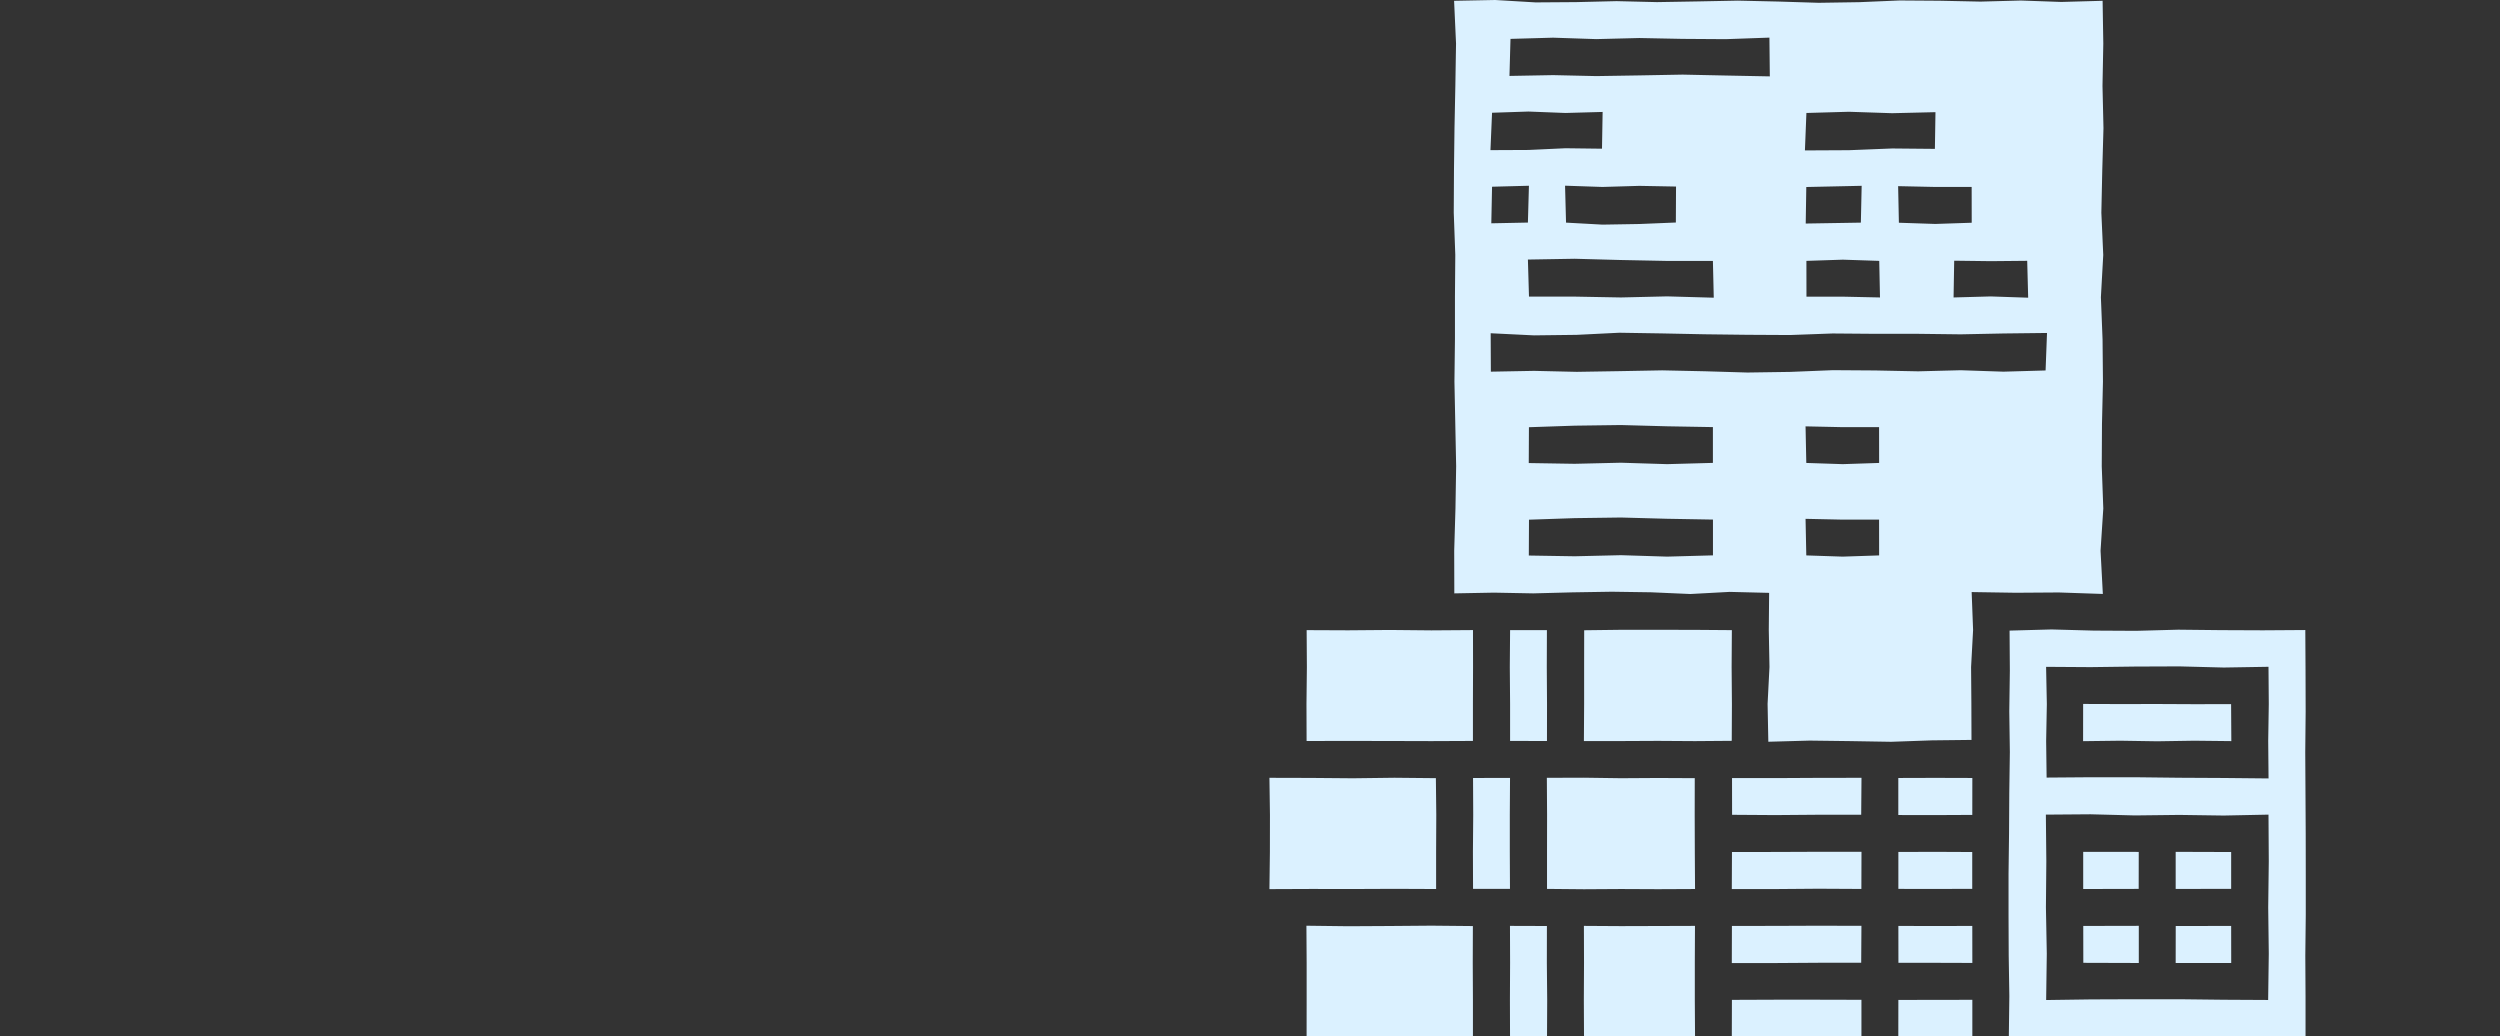 <svg width="386" height="160" viewBox="0 0 386 160" fill="none" xmlns="http://www.w3.org/2000/svg">
<rect x="0" y="0" width="386" height="160" fill="#333333" stroke="none"/>
<g clip-path="url(#clip0_1364_164918)">
<path d="M238.834 120.095L244.563 120.077L250.265 120.156L255.985 120.121L261.67 120.148L261.661 125.832L261.679 131.543L261.714 137.264L255.994 137.29L250.283 137.264L244.572 137.299L238.86 137.246V131.543L238.869 125.832L238.834 120.095Z" fill="#DBF1FF"/>
<path d="M244.598 97.312L250.274 97.241H255.976L261.696 97.25L267.399 97.294L267.363 102.988L267.408 108.699L267.381 114.384L261.705 114.428L255.994 114.392L250.283 114.419H244.554L244.589 108.699V102.988L244.598 97.312Z" fill="#DBF1FF"/>
<path d="M244.554 142.957L250.274 142.992L255.985 142.975L261.705 142.957L261.679 148.668V154.379L261.714 160.117L255.985 160.055L250.274 160.117L244.572 160.082L244.545 154.388L244.572 148.677L244.554 142.957Z" fill="#DBF1FF"/>
<path d="M267.408 154.379L274.065 154.353H280.731L287.406 154.37V160.108H280.731L274.074 160.126L267.39 160.117L267.408 154.379Z" fill="#DBF1FF"/>
<path d="M233.14 142.957L238.843 142.975L238.834 148.668L238.887 154.379L238.86 160.099L233.149 160.082L233.132 154.388L233.158 148.677L233.14 142.957Z" fill="#DBF1FF"/>
<path d="M227.438 120.121L233.149 120.112L233.114 125.832V131.544L233.14 137.246H227.438L227.42 131.544L227.465 125.832L227.438 120.121Z" fill="#DBF1FF"/>
<path d="M233.158 97.294H238.843L238.825 102.987L238.86 108.699L238.852 114.41L233.158 114.401V108.699L233.114 102.987L233.158 97.294Z" fill="#DBF1FF"/>
<path d="M267.425 120.138H274.065L280.731 120.103L287.415 120.094L287.37 125.796H280.731L274.074 125.849L267.434 125.805L267.425 120.138Z" fill="#DBF1FF"/>
<path d="M293.108 154.389L298.81 154.38L304.53 154.371V160.1L298.81 160.091L293.099 160.1L293.108 154.389Z" fill="#DBF1FF"/>
<path d="M293.099 120.12L298.81 120.103L304.53 120.12L304.522 125.823L298.81 125.849L293.099 125.84V120.12Z" fill="#DBF1FF"/>
<path d="M267.416 131.552L274.065 131.543L280.731 131.516H287.415L287.397 137.254L280.731 137.219L274.074 137.272H267.39L267.416 131.552Z" fill="#DBF1FF"/>
<path d="M293.108 142.966L298.81 142.974L304.522 142.966L304.53 148.677L298.81 148.659H293.117L293.108 142.966Z" fill="#DBF1FF"/>
<path d="M293.108 131.543L298.81 131.525L304.513 131.552V137.237L298.81 137.254L293.108 137.245V131.543Z" fill="#DBF1FF"/>
<path d="M321.646 131.525L330.222 131.534L330.213 137.245L321.646 137.263V131.525Z" fill="#DBF1FF"/>
<path d="M267.408 142.966L274.065 142.957L280.731 142.931L287.406 142.948L287.37 148.651H280.731L274.074 148.695H267.39L267.408 142.966Z" fill="#DBF1FF"/>
<path d="M321.655 142.966L330.231 142.948V148.686L321.664 148.66L321.655 142.966Z" fill="#DBF1FF"/>
<path d="M324.599 0.124L318.269 0.301L312.027 0.08L305.786 0.248L299.544 0.115L293.302 0.071L287.061 0.336L280.81 0.433L274.569 0.239L268.327 0.097L262.085 0.221L255.844 0.327L249.593 0.177L243.352 0.327L237.101 0.371L230.851 0L224.512 0.124L224.812 6.728L224.706 13.252L224.574 19.777L224.494 26.302L224.459 32.826L224.697 39.351L224.644 45.875V52.4L224.565 58.924L224.697 65.449L224.83 71.974L224.724 78.498L224.529 85.031L224.547 91.618L230.665 91.503L236.73 91.618L242.795 91.459L248.859 91.362L254.924 91.45L260.989 91.715L267.063 91.388L273.154 91.538L273.101 97.267L273.207 102.978L272.915 108.69L273.03 114.525L279.422 114.348L285.699 114.427L291.976 114.533L298.262 114.312L304.398 114.242L304.38 108.698L304.336 102.987L304.645 97.276L304.424 91.415L311.214 91.521L317.88 91.476L324.679 91.706L324.325 85.04L324.749 78.516L324.511 71.991L324.546 65.467L324.696 58.942L324.635 52.417L324.378 45.893L324.741 39.368L324.449 32.844L324.59 26.319L324.776 19.795L324.626 13.27L324.749 6.737L324.643 0.124H324.599ZM313 40.27L313.15 45.964L307.368 45.769L301.631 45.928L301.728 40.252L307.368 40.323L312.991 40.27H313ZM304.433 34.391L298.81 34.577L293.188 34.391L293.073 28.742L298.81 28.865H304.424L304.433 34.391ZM278.901 17.443L285.478 17.257L292.144 17.478L298.837 17.319L298.748 22.986L292.153 22.924L285.487 23.19L278.68 23.225L278.91 17.434L278.901 17.443ZM278.892 28.874L287.441 28.689L287.317 34.373L278.803 34.515L278.892 28.874V28.874ZM278.91 40.279L284.532 40.093L290.155 40.279L290.27 45.928L284.532 45.804H278.918L278.91 40.279ZM233.22 6.003L239.798 5.817L246.455 6.038L253.121 5.87L259.778 6.003L266.444 6.047L273.198 5.808L273.26 11.794L266.453 11.661L259.796 11.52L253.13 11.643L246.472 11.749L239.806 11.599L233.061 11.723L233.22 6.012V6.003ZM264.472 40.27L264.605 45.964L257.409 45.76L250.274 45.928L243.131 45.796H236.076L235.908 40.076L243.131 39.952L250.265 40.146L257.409 40.288H264.472V40.27ZM241.796 34.364L241.645 28.671L247.418 28.865L253.13 28.697L258.779 28.803L258.752 34.356L253.138 34.586L247.427 34.683L241.804 34.373L241.796 34.364ZM230.373 17.408L235.996 17.222L241.707 17.443L247.445 17.284L247.348 22.96L241.707 22.889L235.996 23.154L230.126 23.181L230.373 17.399V17.408ZM230.373 28.83L236.067 28.68L235.908 34.364L230.258 34.479L230.373 28.83ZM264.472 85.748L257.409 85.942L250.274 85.721L243.131 85.889L236.049 85.774L236.076 80.24L243.131 80.001L250.265 79.904L257.409 80.098L264.481 80.222V85.756L264.472 85.748ZM264.464 71.47L257.4 71.664L250.265 71.443L243.122 71.611L236.04 71.496L236.067 65.962L243.122 65.723L250.256 65.626L257.4 65.82L264.472 65.944V71.478L264.464 71.47ZM290.137 85.756L284.515 85.942L278.892 85.756L278.777 80.107L284.515 80.231H290.129L290.137 85.756ZM290.137 71.478L284.515 71.664L278.892 71.478L278.777 65.829L284.515 65.953H290.129L290.137 71.478ZM315.838 57.2L309.331 57.386L302.745 57.165L296.158 57.333L289.572 57.2L282.985 57.156L276.399 57.421L269.812 57.519L263.226 57.324L256.639 57.183L250.044 57.306L243.458 57.413L236.862 57.262L230.188 57.386L230.161 51.454L236.854 51.781L243.44 51.701L250.026 51.374L256.613 51.48L263.199 51.613L269.786 51.693L276.372 51.728L282.959 51.489L289.545 51.542H296.14L302.727 51.622L309.322 51.489L316.059 51.41L315.838 57.192V57.2Z" fill="#DBF1FF"/>
<path d="M335.933 142.974L344.491 142.966L344.5 148.686H335.924L335.933 142.974Z" fill="#DBF1FF"/>
<path d="M310.277 97.329L310.321 103.562L310.233 109.839L310.321 116.116L310.233 122.393L310.197 128.67L310.118 134.947V141.224L310.144 147.51L310.242 153.795L310.162 160.152L316.748 160.046L323.273 160.108L329.798 160.019L336.322 159.993L342.847 160.17L349.38 160.09L355.975 160.17V153.822L355.94 147.545L356.011 141.268V134.991L356.002 128.714L355.967 122.437L355.931 116.16L355.993 109.874L355.975 103.588L355.94 97.276L349.389 97.32L342.864 97.293L336.34 97.223L329.815 97.4L323.291 97.364L316.757 97.187L310.277 97.364V97.329ZM350.255 125.788L350.3 132.975L350.211 140.11L350.3 147.253L350.202 154.397L343.351 154.361L336.499 154.282H329.647L322.796 154.308L315.926 154.405L316.024 147.253L315.891 140.119L315.953 132.975L315.882 125.779L322.787 125.726L329.638 125.903L336.49 125.823L343.342 125.92L350.247 125.779L350.255 125.788ZM350.255 102.943L350.3 108.698L350.211 114.409L350.264 120.191L343.351 120.121L336.499 120.085L329.647 120.006H322.796L315.997 120.059L315.926 114.418L316.032 108.707L315.917 102.96L322.796 103.005L329.647 102.916L336.499 102.89L343.351 103.067L350.247 102.952L350.255 102.943Z" fill="#DBF1FF"/>
<path d="M321.637 108.69L327.358 108.708L333.069 108.699L338.78 108.726L344.482 108.717L344.518 114.428L338.789 114.366L333.078 114.455L327.366 114.366L321.629 114.437L321.637 108.69Z" fill="#DBF1FF"/>
<path d="M335.924 131.525L344.491 131.552V137.237L335.924 137.254V131.525Z" fill="#DBF1FF"/>
<path d="M196 120.095L202.454 120.112L208.872 120.166L215.3 120.086L221.7 120.148L221.762 125.833L221.736 131.544V137.264L215.3 137.237L208.881 137.264L202.454 137.255L196 137.281L196.071 131.544L196.08 125.833L196 120.095Z" fill="#DBF1FF"/>
<path d="M201.746 97.293L208.165 97.32L214.583 97.267L221.011 97.329L227.429 97.284L227.438 102.987L227.42 108.698V114.4L221.011 114.427L214.592 114.409L208.165 114.4L201.738 114.409L201.72 108.698L201.782 102.987L201.746 97.293Z" fill="#DBF1FF"/>
<path d="M201.711 142.931L208.165 143.01L214.583 142.975L221.011 142.922L227.412 142.984L227.394 148.668L227.42 154.38V160.073L221.011 160.091L214.592 160.144H208.165L201.738 160.1L201.746 154.388V148.677L201.711 142.931Z" fill="#DBF1FF"/>
</g>
<defs>
<clipPath id="clip0_1364_164918">
<rect width="386" height="160" fill="white"/>
</clipPath>
</defs>
</svg>
